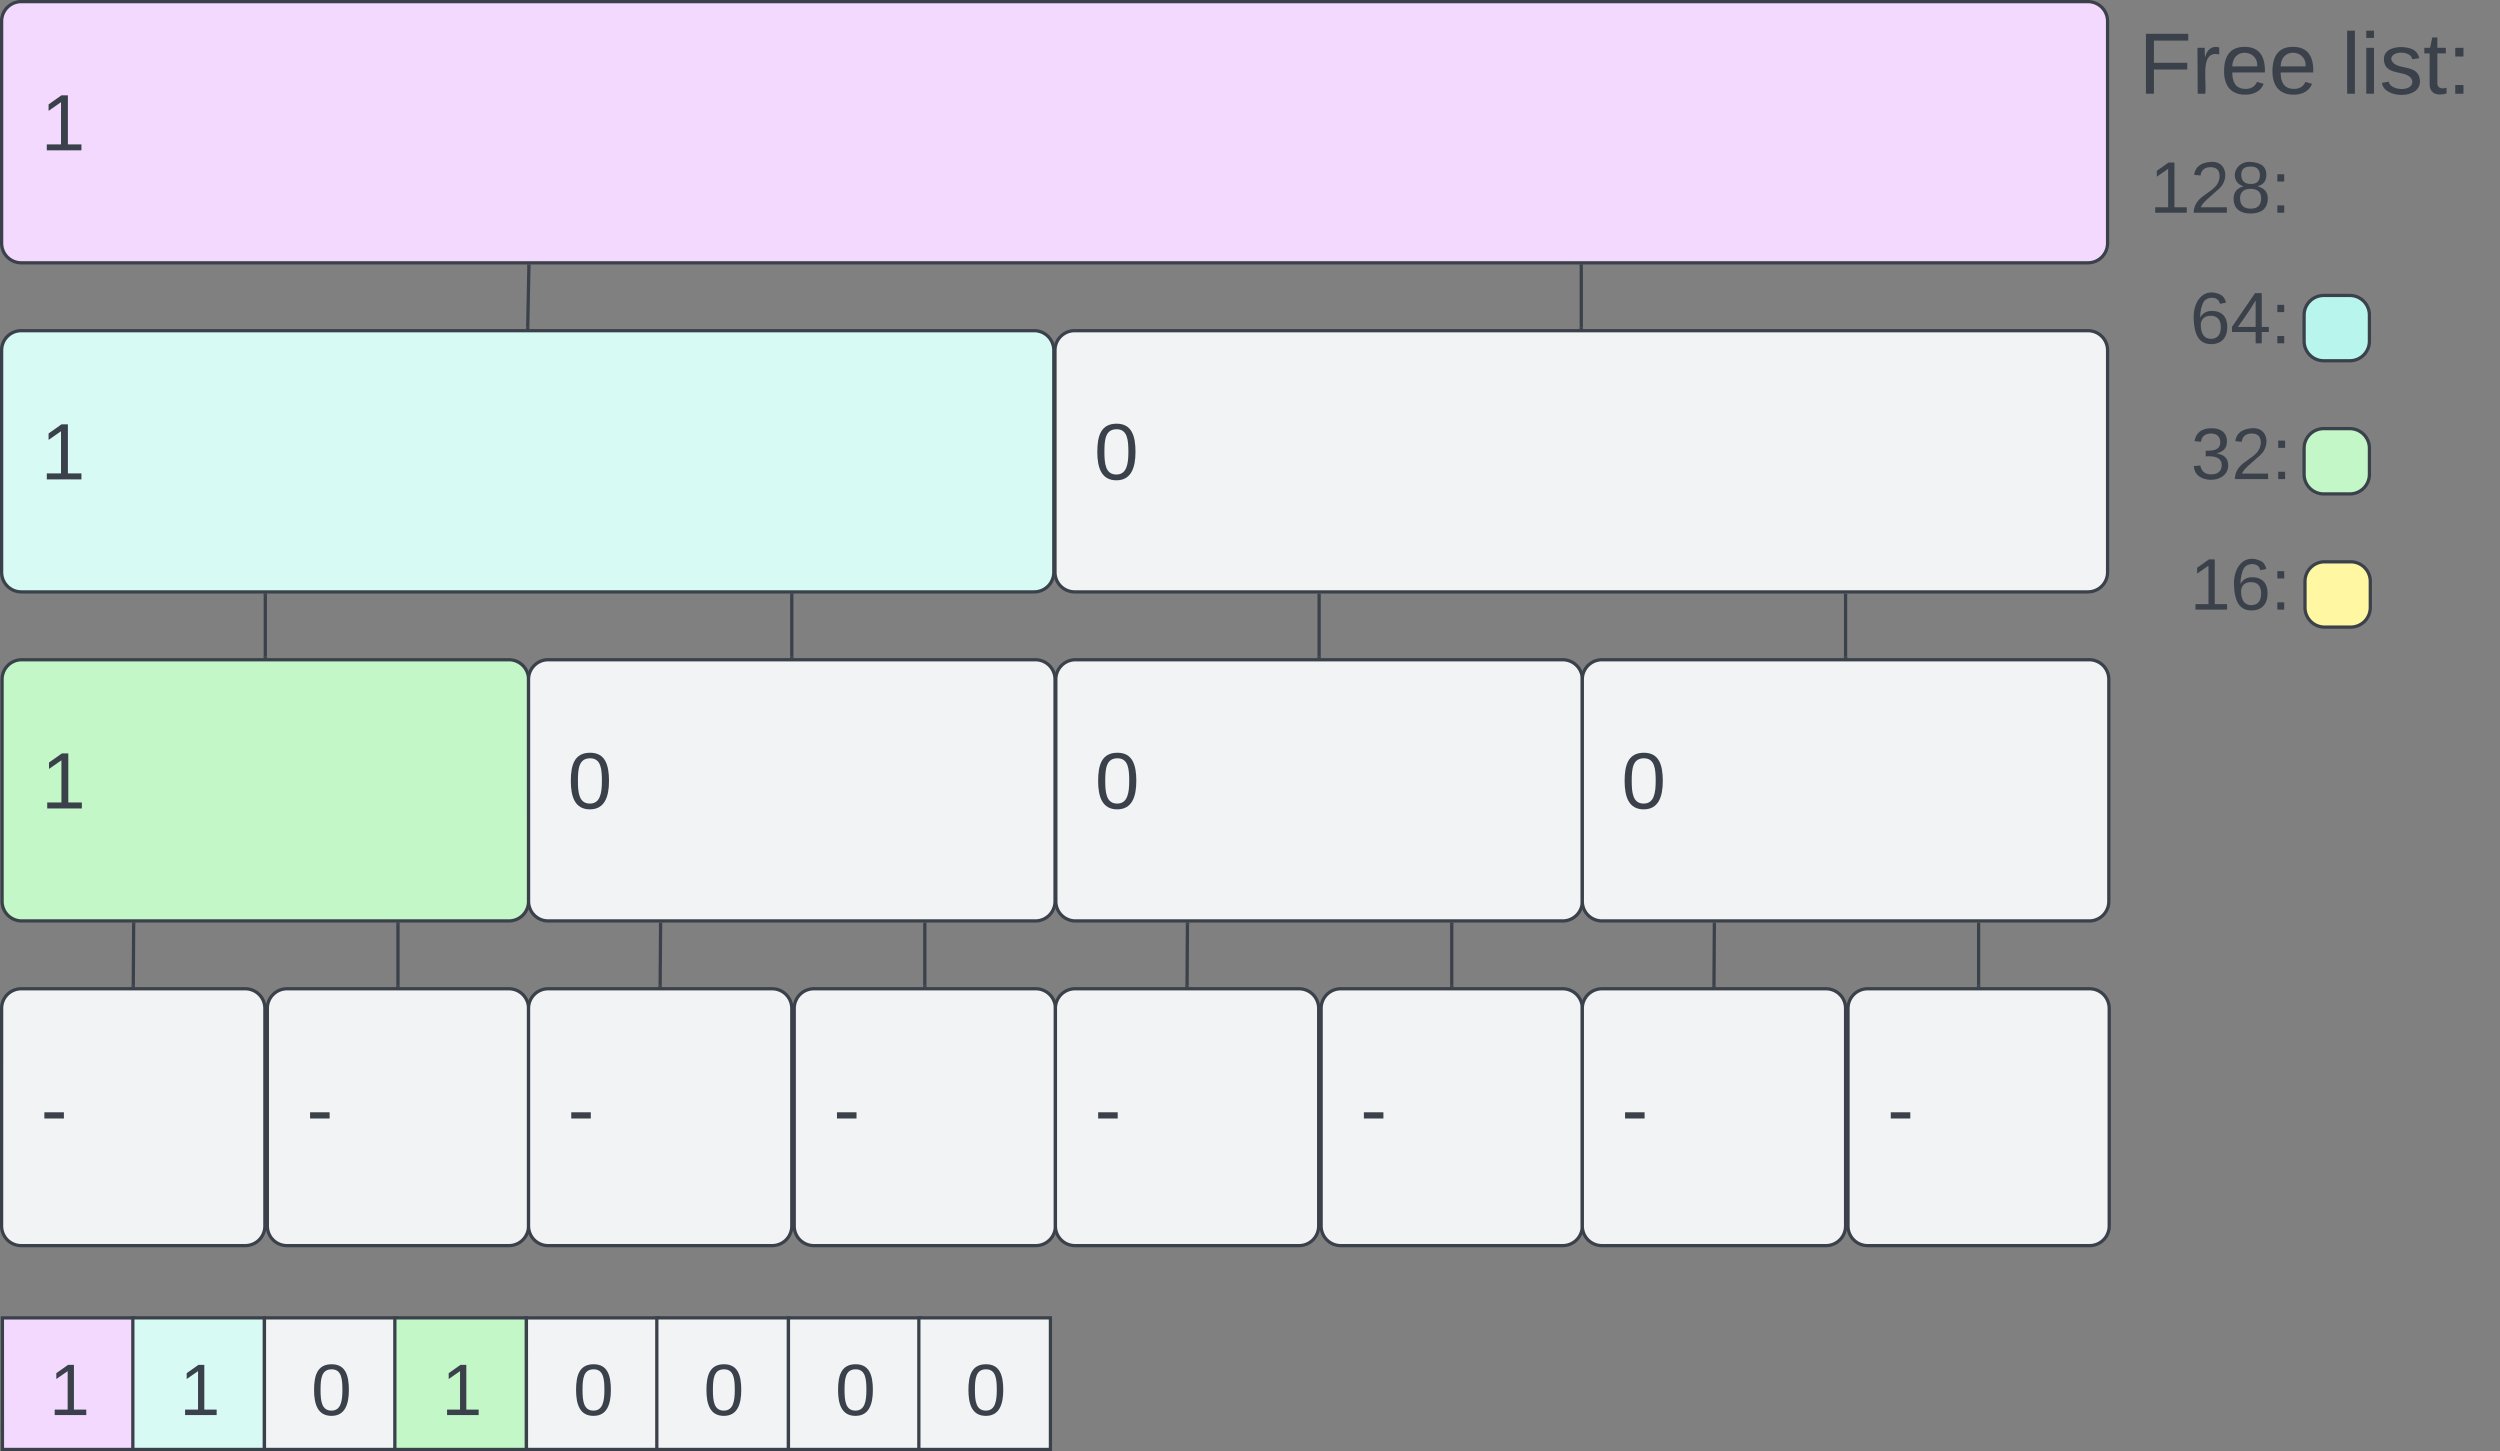 <svg xmlns="http://www.w3.org/2000/svg" xmlns:xlink="http://www.w3.org/1999/xlink" xmlns:lucid="lucid" width="765.74" height="444.46"><rect width="100%" height="100%" fill="#808080" stroke="none"/><g transform="translate(-3441.66 20.657)" lucid:page-tab-id="0_0"><path d="M4087.2-14.16a6 6 0 0 1 6-6h108.2a6 6 0 0 1 6 6v28a6 6 0 0 1-6 6h-108.2a6 6 0 0 1-6-6z" stroke="#000" stroke-opacity="0" fill="#fff" fill-opacity="0"/><use xlink:href="#a" transform="matrix(1,0,0,1,4092.199,-15.157) translate(4.537 23.208)"/><use xlink:href="#b" transform="matrix(1,0,0,1,4092.199,-15.157) translate(66.611 23.208)"/><path d="M4087.33 65.84a6 6 0 0 1 6-6h48.07a6 6 0 0 1 6 6v28a6 6 0 0 1-6 6h-48.07a6 6 0 0 1-6-6z" stroke="#000" stroke-opacity="0" fill="#fff" fill-opacity="0"/><use xlink:href="#c" transform="matrix(1,0,0,1,4092.326,64.843) translate(20.136 19.653)"/><path d="M4087.6 107.42a6 6 0 0 1 6-6h48.07a6 6 0 0 1 6 6v28a6 6 0 0 1-6 6h-48.07a6 6 0 0 1-6-6z" stroke="#000" stroke-opacity="0" fill="#fff" fill-opacity="0"/><use xlink:href="#d" transform="matrix(1,0,0,1,4092.597,106.417) translate(20.136 19.653)"/><path d="M4087.33 147.42a6 6 0 0 1 6-6h48.07a6 6 0 0 1 6 6v28a6 6 0 0 1-6 6h-48.07a6 6 0 0 1-6-6z" stroke="#000" stroke-opacity="0" fill="#fff" fill-opacity="0"/><use xlink:href="#e" transform="matrix(1,0,0,1,4092.326,146.417) translate(20.136 19.653)"/><path d="M4147.4 75.84a6 6 0 0 1 6-6h8a6 6 0 0 1 6 6v8a6 6 0 0 1-6 6h-8a6 6 0 0 1-6-6z" stroke="#3a414a" fill="#b8f5ed"/><path d="M4147.4 116.63a6 6 0 0 1 6-6h8a6 6 0 0 1 6 6v8a6 6 0 0 1-6 6h-8a6 6 0 0 1-6-6z" stroke="#3a414a" fill="#c3f7c8"/><path d="M4147.67 157.42a6 6 0 0 1 6-6h8a6 6 0 0 1 6 6v8a6 6 0 0 1-6 6h-8a6 6 0 0 1-6-6z" stroke="#3a414a" fill="#fff7a1"/><path d="M4087.33 25.84a6 6 0 0 1 6-6h48.07a6 6 0 0 1 6 6v28a6 6 0 0 1-6 6h-48.07a6 6 0 0 1-6-6z" stroke="#000" stroke-opacity="0" fill="#fff" fill-opacity="0"/><use xlink:href="#f" transform="matrix(1,0,0,1,4092.326,24.843) translate(7.79 19.653)"/><path d="M3442.3 187.42a6 6 0 0 1 6-6h149.25a6 6 0 0 1 6 6v68a6 6 0 0 1-6 6H3448.3a6 6 0 0 1-6-6z" stroke="#3a414a" fill="#c3f7c8"/><use xlink:href="#g" transform="matrix(1,0,0,1,3454.287,193.417) translate(0 33.556)"/><path d="M3442.16 288.2a6 6 0 0 1 6-6h68.63a6 6 0 0 1 6 6v66.67a6 6 0 0 1-6 6h-68.64a6 6 0 0 1-6-6z" stroke="#3a414a" fill="#f2f3f5"/><use xlink:href="#h" transform="matrix(1,0,0,1,3454.16,294.205) translate(0 33.306)"/><path d="M3523.55 288.2a6 6 0 0 1 6-6h68a6 6 0 0 1 6 6v66.67a6 6 0 0 1-6 6h-68a6 6 0 0 1-6-6z" stroke="#3a414a" fill="#f2f3f5"/><use xlink:href="#h" transform="matrix(1,0,0,1,3535.547,294.205) translate(0 33.306)"/><path d="M3442.16 86.63a6 6 0 0 1 6-6h310.27a6 6 0 0 1 6 6v68a6 6 0 0 1-6 6h-310.27a6 6 0 0 1-6-6z" stroke="#3a414a" fill="#d7faf5"/><use xlink:href="#g" transform="matrix(1,0,0,1,3454.16,92.63) translate(0 33.556)"/><path d="M3442.16-14.16a6 6 0 0 1 6-6h633.04a6 6 0 0 1 6 6v68a6 6 0 0 1-6 6h-633.04a6 6 0 0 1-6-6z" stroke="#3a414a" fill="#f4d9ff"/><use xlink:href="#g" transform="matrix(1,0,0,1,3454.16,-8.157) translate(0 33.556)"/><path d="M3482.6 262.42l-.12 18.78" stroke="#3a414a" fill="none"/><path d="M3483.1 262.43h-1v-.5h1zM3482.98 281.2v.5h-1v-.5z" stroke="#3a414a" stroke-width=".05" fill="#3a414a"/><path d="M3563.55 262.42v18.78" stroke="#3a414a" fill="none"/><path d="M3564.05 262.43h-1v-.5h1zM3564.05 281.7h-1v-.5h1z" stroke="#3a414a" stroke-width=".05" fill="#3a414a"/><path d="M3522.92 161.63v18.8" stroke="#3a414a" fill="none"/><path d="M3523.42 161.64h-1v-.5h1zM3523.42 180.92h-1v-.5h1z" stroke="#3a414a" stroke-width=".05" fill="#3a414a"/><path d="M3684.18 161.63v18.8" stroke="#3a414a" fill="none"/><path d="M3684.68 161.64h-1v-.5h1zM3684.68 180.92h-1v-.5h1z" stroke="#3a414a" stroke-width=".05" fill="#3a414a"/><path d="M3603.66 60.84l-.36 18.8" stroke="#3a414a" fill="none"/><path d="M3604.16 60.87l-1-.02v-.5h1zM3603.8 79.63v.5h-1v-.52z" stroke="#3a414a" stroke-width=".05" fill="#3a414a"/><path d="M3926 60.84v18.8" stroke="#3a414a" fill="none"/><path d="M3926.5 60.85h-1v-.5h1zM3926.5 80.13h-1v-.5h1z" stroke="#3a414a" stroke-width=".05" fill="#3a414a"/><path d="M3603.55 187.42a6 6 0 0 1 6-6h149.26a6 6 0 0 1 6 6v68a6 6 0 0 1-6 6h-149.25a6 6 0 0 1-6-6z" stroke="#3a414a" fill="#f2f3f5"/><use xlink:href="#i" transform="matrix(1,0,0,1,3615.547,193.417) translate(0 33.556)"/><path d="M3764.8 86.63a6 6 0 0 1 6-6h310.4a6 6 0 0 1 6 6v68a6 6 0 0 1-6 6h-310.4a6 6 0 0 1-6-6z" stroke="#3a414a" fill="#f2f3f5"/><use xlink:href="#i" transform="matrix(1,0,0,1,3776.807,92.63) translate(0 33.556)"/><path d="M3603.55 288.2a6 6 0 0 1 6-6h68.63a6 6 0 0 1 6 6v66.67a6 6 0 0 1-6 6h-68.63a6 6 0 0 1-6-6z" stroke="#3a414a" fill="#f2f3f5"/><use xlink:href="#h" transform="matrix(1,0,0,1,3615.547,294.205) translate(0 33.306)"/><path d="M3684.93 288.2a6 6 0 0 1 6-6h68a6 6 0 0 1 6 6v66.67a6 6 0 0 1-6 6h-68a6 6 0 0 1-6-6z" stroke="#3a414a" fill="#f2f3f5"/><use xlink:href="#h" transform="matrix(1,0,0,1,3696.934,294.205) translate(0 33.306)"/><path d="M3644 262.42l-.14 18.78M3644 262.43v-.5" stroke="#3a414a" fill="none"/><path d="M3644.36 281.2v.5h-1v-.5z" stroke="#3a414a" stroke-width=".05" fill="#3a414a"/><path d="M3724.93 262.42v18.78M3724.93 262.43v-.5" stroke="#3a414a" fill="none"/><path d="M3725.43 281.7h-1v-.5h1z" stroke="#3a414a" stroke-width=".05" fill="#3a414a"/><path d="M3765.06 187.42a6 6 0 0 1 6-6h149.26a6 6 0 0 1 6 6v68a6 6 0 0 1-6 6h-149.26a6 6 0 0 1-6-6z" stroke="#3a414a" fill="#f2f3f5"/><use xlink:href="#i" transform="matrix(1,0,0,1,3777.061,193.417) translate(0 33.556)"/><path d="M3764.93 288.2a6 6 0 0 1 6-6h68.63a6 6 0 0 1 6 6v66.67a6 6 0 0 1-6 6h-68.63a6 6 0 0 1-6-6z" stroke="#3a414a" fill="#f2f3f5"/><use xlink:href="#h" transform="matrix(1,0,0,1,3776.934,294.205) translate(0 33.306)"/><path d="M3846.32 288.2a6 6 0 0 1 6-6h68a6 6 0 0 1 6 6v66.67a6 6 0 0 1-6 6h-68a6 6 0 0 1-6-6z" stroke="#3a414a" fill="#f2f3f5"/><use xlink:href="#h" transform="matrix(1,0,0,1,3858.321,294.205) translate(0 33.306)"/><path d="M3805.37 262.42l-.12 18.78" stroke="#3a414a" fill="none"/><path d="M3805.87 262.43h-1v-.5h1zM3805.75 281.2v.5h-1v-.5z" stroke="#3a414a" stroke-width=".05" fill="#3a414a"/><path d="M3886.32 262.42v18.78" stroke="#3a414a" fill="none"/><path d="M3886.82 262.43h-1v-.5h1zM3886.82 281.7h-1v-.5h1z" stroke="#3a414a" stroke-width=".05" fill="#3a414a"/><path d="M3845.7 161.63v18.8M3845.7 161.64v-.5" stroke="#3a414a" fill="none"/><path d="M3846.2 180.92h-1v-.5h1z" stroke="#3a414a" stroke-width=".05" fill="#3a414a"/><path d="M4006.95 161.63v18.8M4006.95 161.64v-.5" stroke="#3a414a" fill="none"/><path d="M4007.45 180.92h-1v-.5h1z" stroke="#3a414a" stroke-width=".05" fill="#3a414a"/><path d="M3926.32 187.42a6 6 0 0 1 6-6h149.26a6 6 0 0 1 6 6v68a6 6 0 0 1-6 6h-149.26a6 6 0 0 1-6-6z" stroke="#3a414a" fill="#f2f3f5"/><use xlink:href="#i" transform="matrix(1,0,0,1,3938.321,193.417) translate(0 33.556)"/><path d="M3926.32 288.2a6 6 0 0 1 6-6h68.63a6 6 0 0 1 6 6v66.67a6 6 0 0 1-6 6h-68.63a6 6 0 0 1-6-6z" stroke="#3a414a" fill="#f2f3f5"/><use xlink:href="#h" transform="matrix(1,0,0,1,3938.321,294.205) translate(0 33.306)"/><path d="M4007.7 288.2a6 6 0 0 1 6-6h68a6 6 0 0 1 6 6v66.67a6 6 0 0 1-6 6h-68a6 6 0 0 1-6-6z" stroke="#3a414a" fill="#f2f3f5"/><use xlink:href="#h" transform="matrix(1,0,0,1,4019.708,294.205) translate(0 33.306)"/><path d="M3966.76 262.42l-.12 18.78M3966.76 262.43v-.5" stroke="#3a414a" fill="none"/><path d="M3967.14 281.2v.5h-1v-.5z" stroke="#3a414a" stroke-width=".05" fill="#3a414a"/><path d="M4047.7 262.42v18.78M4047.7 262.43v-.5" stroke="#3a414a" fill="none"/><path d="M4048.2 281.7h-1v-.5h1z" stroke="#3a414a" stroke-width=".05" fill="#3a414a"/><path d="M3442.4 383h40.33v40.3h-40.32z" stroke="#3a414a" fill="#f4d9ff"/><use xlink:href="#j" transform="matrix(1,0,0,1,3454.414,394.992) translate(2.327 17.778)"/><path d="M3482.35 383h40.3v40.3h-40.3z" stroke="#3a414a" fill="#d7faf5"/><use xlink:href="#j" transform="matrix(1,0,0,1,3494.348,394.992) translate(2.327 17.778)"/><path d="M3522.66 383h40.32v40.3h-40.32z" stroke="#3a414a" fill="#f2f3f5"/><use xlink:href="#k" transform="matrix(1,0,0,1,3534.663,394.992) translate(2.327 17.778)"/><path d="M3562.6 383h40.3v40.3h-40.3z" stroke="#3a414a" fill="#c3f7c8"/><use xlink:href="#j" transform="matrix(1,0,0,1,3574.597,394.992) translate(2.327 17.778)"/><path d="M3602.9 383h40.33v40.3h-40.32z" stroke="#3a414a" fill="#f2f3f5"/><use xlink:href="#k" transform="matrix(1,0,0,1,3614.912,394.992) translate(2.327 17.778)"/><path d="M3642.84 383h40.32v40.3h-40.32z" stroke="#3a414a" fill="#f2f3f5"/><use xlink:href="#k" transform="matrix(1,0,0,1,3654.845,394.992) translate(2.327 17.778)"/><path d="M3683.16 383h40.32v40.3h-40.32z" stroke="#3a414a" fill="#f2f3f5"/><use xlink:href="#k" transform="matrix(1,0,0,1,3695.16,394.992) translate(2.327 17.778)"/><path d="M3723.1 383h40.3v40.3h-40.3z" stroke="#3a414a" fill="#f2f3f5"/><use xlink:href="#k" transform="matrix(1,0,0,1,3735.094,394.992) translate(2.327 17.778)"/><defs><path fill="#3a414a" d="M63-220v92h138v28H63V0H30v-248h175v28H63" id="l"/><path fill="#3a414a" d="M114-163C36-179 61-72 57 0H25l-1-190h30c1 12-1 29 2 39 6-27 23-49 58-41v29" id="m"/><path fill="#3a414a" d="M100-194c63 0 86 42 84 106H49c0 40 14 67 53 68 26 1 43-12 49-29l28 8c-11 28-37 45-77 45C44 4 14-33 15-96c1-61 26-98 85-98zm52 81c6-60-76-77-97-28-3 7-6 17-6 28h103" id="n"/><g id="a"><use transform="matrix(0.074,0,0,0.074,0,0)" xlink:href="#l"/><use transform="matrix(0.074,0,0,0.074,16.222,0)" xlink:href="#m"/><use transform="matrix(0.074,0,0,0.074,25.037,0)" xlink:href="#n"/><use transform="matrix(0.074,0,0,0.074,39.852,0)" xlink:href="#n"/></g><path fill="#3a414a" d="M24 0v-261h32V0H24" id="o"/><path fill="#3a414a" d="M24-231v-30h32v30H24zM24 0v-190h32V0H24" id="p"/><path fill="#3a414a" d="M135-143c-3-34-86-38-87 0 15 53 115 12 119 90S17 21 10-45l28-5c4 36 97 45 98 0-10-56-113-15-118-90-4-57 82-63 122-42 12 7 21 19 24 35" id="q"/><path fill="#3a414a" d="M59-47c-2 24 18 29 38 22v24C64 9 27 4 27-40v-127H5v-23h24l9-43h21v43h35v23H59v120" id="r"/><path fill="#3a414a" d="M33-154v-36h34v36H33zM33 0v-36h34V0H33" id="s"/><g id="b"><use transform="matrix(0.074,0,0,0.074,0,0)" xlink:href="#o"/><use transform="matrix(0.074,0,0,0.074,5.852,0)" xlink:href="#p"/><use transform="matrix(0.074,0,0,0.074,11.704,0)" xlink:href="#q"/><use transform="matrix(0.074,0,0,0.074,25.037,0)" xlink:href="#r"/><use transform="matrix(0.074,0,0,0.074,32.444,0)" xlink:href="#s"/></g><path fill="#3a414a" d="M110-160c48 1 74 30 74 79 0 53-28 85-80 85-65 0-83-55-86-122-5-90 50-162 133-122 14 7 22 21 27 39l-31 6c-5-40-67-38-82-6-9 19-15 44-15 74 11-20 30-34 60-33zm-7 138c34 0 49-23 49-58s-16-56-50-56c-29 0-50 16-49 49 1 36 15 65 50 65" id="t"/><path fill="#3a414a" d="M155-56V0h-30v-56H8v-25l114-167h33v167h35v25h-35zm-30-156c-27 46-58 90-88 131h88v-131" id="u"/><g id="c"><use transform="matrix(0.062,0,0,0.062,0,0)" xlink:href="#t"/><use transform="matrix(0.062,0,0,0.062,12.346,0)" xlink:href="#u"/><use transform="matrix(0.062,0,0,0.062,24.691,0)" xlink:href="#s"/></g><path fill="#3a414a" d="M126-127c33 6 58 20 58 59 0 88-139 92-164 29-3-8-5-16-6-25l32-3c6 27 21 44 54 44 32 0 52-15 52-46 0-38-36-46-79-43v-28c39 1 72-4 72-42 0-27-17-43-46-43-28 0-47 15-49 41l-32-3c6-42 35-63 81-64 48-1 79 21 79 65 0 36-21 52-52 59" id="v"/><path fill="#3a414a" d="M101-251c82-7 93 87 43 132L82-64C71-53 59-42 53-27h129V0H18c2-99 128-94 128-182 0-28-16-43-45-43s-46 15-49 41l-32-3c6-41 34-60 81-64" id="w"/><g id="d"><use transform="matrix(0.062,0,0,0.062,0,0)" xlink:href="#v"/><use transform="matrix(0.062,0,0,0.062,12.346,0)" xlink:href="#w"/><use transform="matrix(0.062,0,0,0.062,24.691,0)" xlink:href="#s"/></g><path fill="#3a414a" d="M27 0v-27h64v-190l-56 39v-29l58-41h29v221h61V0H27" id="x"/><g id="e"><use transform="matrix(0.062,0,0,0.062,0,0)" xlink:href="#x"/><use transform="matrix(0.062,0,0,0.062,12.346,0)" xlink:href="#t"/><use transform="matrix(0.062,0,0,0.062,24.691,0)" xlink:href="#s"/></g><path fill="#3a414a" d="M134-131c28 9 52 24 51 62-1 50-34 73-85 73S17-19 16-69c0-36 21-54 49-61-75-25-45-126 34-121 46 3 78 18 79 63 0 33-17 51-44 57zm-34-11c31 1 46-15 46-44 0-28-17-43-47-42-29 0-46 13-45 42 1 28 16 44 46 44zm1 122c35 0 51-18 51-52 0-30-18-46-53-46-33 0-51 17-51 47 0 34 19 51 53 51" id="y"/><g id="f"><use transform="matrix(0.062,0,0,0.062,0,0)" xlink:href="#x"/><use transform="matrix(0.062,0,0,0.062,12.346,0)" xlink:href="#w"/><use transform="matrix(0.062,0,0,0.062,24.691,0)" xlink:href="#y"/><use transform="matrix(0.062,0,0,0.062,37.037,0)" xlink:href="#s"/></g><use transform="matrix(0.068,0,0,0.068,0,0)" xlink:href="#x" id="g"/><path fill="#3a414a" d="M16-82v-28h88v28H16" id="z"/><use transform="matrix(0.068,0,0,0.068,0,0)" xlink:href="#z" id="h"/><path fill="#3a414a" d="M101-251c68 0 85 55 85 127S166 4 100 4C33 4 14-52 14-124c0-73 17-127 87-127zm-1 229c47 0 54-49 54-102s-4-102-53-102c-51 0-55 48-55 102 0 53 5 102 54 102" id="A"/><use transform="matrix(0.068,0,0,0.068,0,0)" xlink:href="#A" id="i"/><use transform="matrix(0.062,0,0,0.062,0,0)" xlink:href="#x" id="j"/><use transform="matrix(0.062,0,0,0.062,0,0)" xlink:href="#A" id="k"/></defs></g></svg>